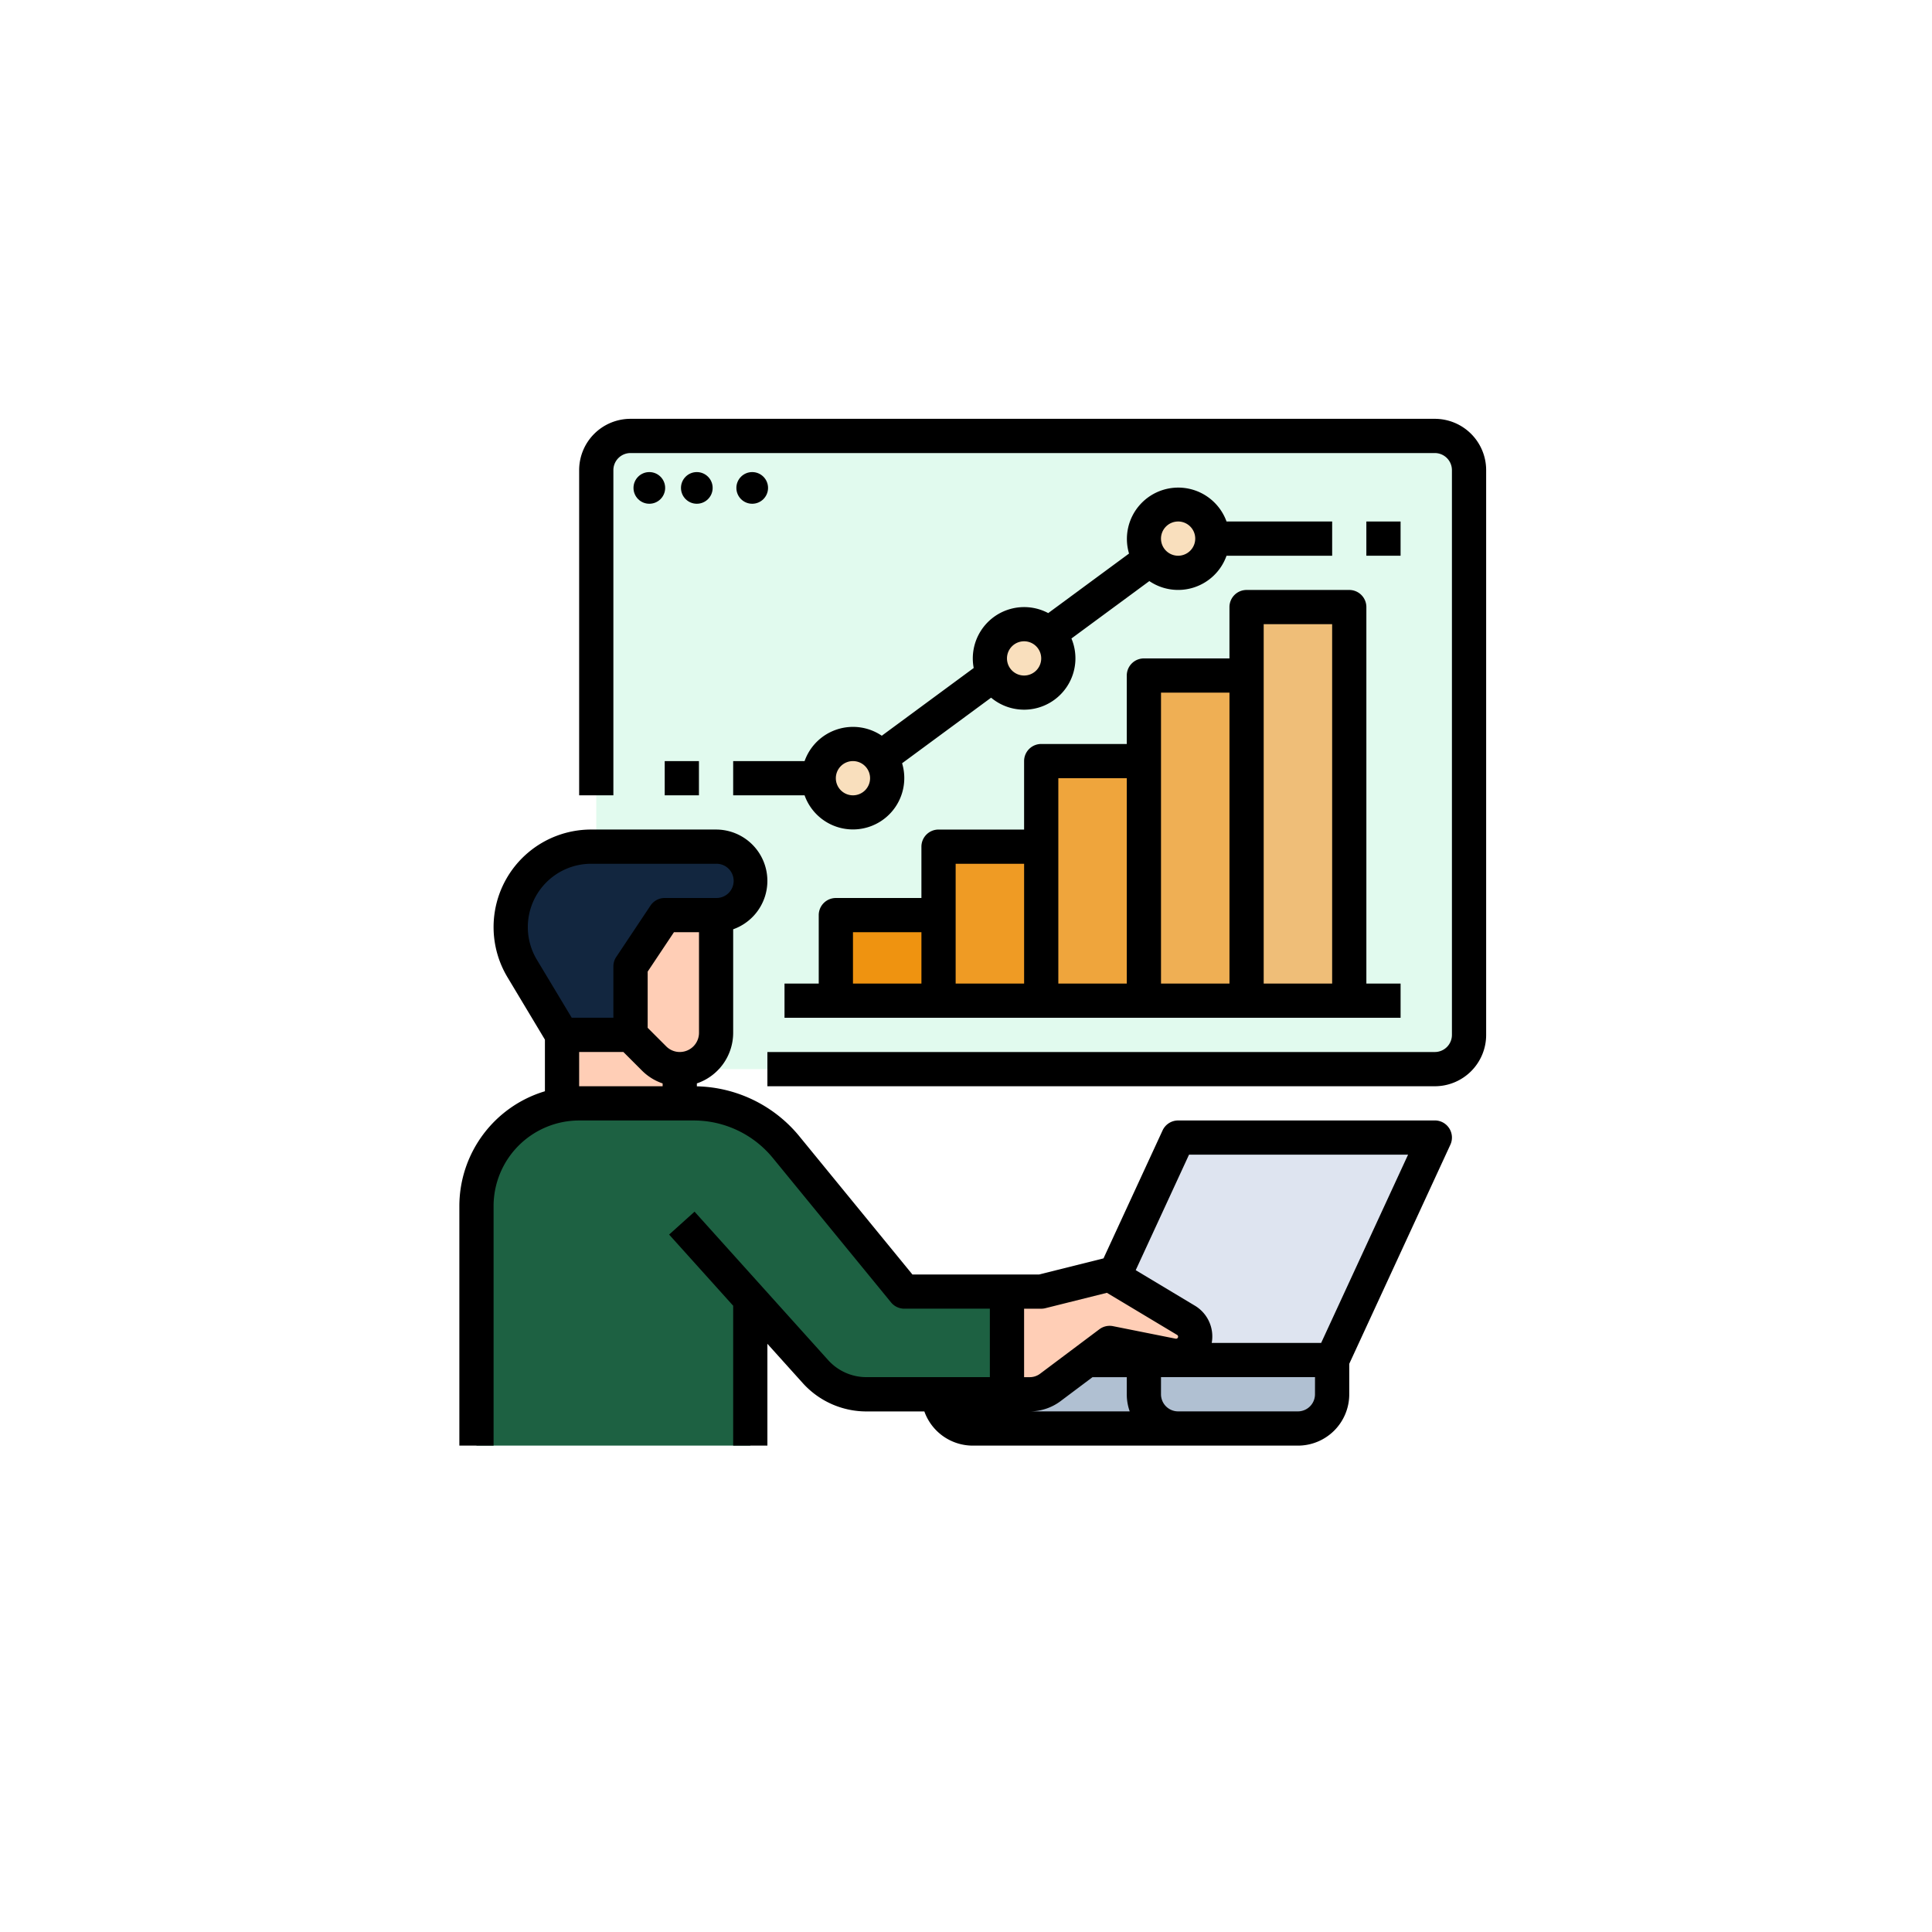 <svg xmlns="http://www.w3.org/2000/svg" xmlns:xlink="http://www.w3.org/1999/xlink" width="143" height="143" viewBox="0 0 143 143">
  <defs>
    <filter id="Ellipse_5172" x="0" y="0" width="143" height="143" filterUnits="userSpaceOnUse">
      <feOffset dy="3" input="SourceAlpha"/>
      <feGaussianBlur stdDeviation="3" result="blur"/>
      <feFlood flood-opacity="0.161"/>
      <feComposite operator="in" in2="blur"/>
      <feComposite in="SourceGraphic"/>
    </filter>
  </defs>
  <g id="t2-ic3" transform="translate(3840 9157)">
    <g transform="matrix(1, 0, 0, 1, -3840, -9157)" filter="url(#Ellipse_5172)">
      <circle id="Ellipse_5172-2" data-name="Ellipse 5172" cx="62.5" cy="62.5" r="62.5" transform="translate(9 6)" fill="#fff"/>
    </g>
    <g id="vigilancia" transform="translate(-3822 -9142)">
      <path id="Path_153895" data-name="Path 153895" d="M80,26.533A2.533,2.533,0,0,1,82.533,24h59.533a2.533,2.533,0,0,1,2.533,2.533v41.8a2.533,2.533,0,0,1-2.533,2.533H80Z" transform="translate(-53.867 -6.733)" fill="#e1faee"/>
      <path id="Path_153896" data-name="Path 153896" d="M323,368.467,330.6,352h-19L304,368.467Z" transform="translate(-242.4 -282.8)" fill="#dee4f0"/>
      <path id="Path_153897" data-name="Path 153897" d="M240,456h29.133v2.533a2.533,2.533,0,0,1-2.533,2.533H242.533A2.533,2.533,0,0,1,240,458.533Z" transform="translate(-188.533 -370.333)" fill="#b0c0d2"/>
      <path id="Path_153898" data-name="Path 153898" d="M64,280h8.713v11.4H64Z" transform="translate(-40.4 -222.2)" fill="#ffceb6"/>
      <path id="Path_153899" data-name="Path 153899" d="M102.333,240v9.98a2.687,2.687,0,0,1-4.587,1.9L96,250.133V240Z" transform="translate(-67.333 -188.533)" fill="#ffceb6"/>
      <path id="Path_153900" data-name="Path 153900" d="M43.8,229.933l-2.952-4.92A5.952,5.952,0,0,1,40,221.952h0A5.952,5.952,0,0,1,45.951,216H55.2a2.533,2.533,0,1,1,0,5.067H51.4l-2.533,3.8v5.067Z" transform="translate(-20.2 -168.333)" fill="#12263f"/>
      <path id="Path_153901" data-name="Path 153901" d="M63.267,357.533H52.857a5.067,5.067,0,0,1-3.766-1.677l-4.824-5.36v10.837H24V343.6a7.6,7.6,0,0,1,7.6-7.6h8.465a8.867,8.867,0,0,1,6.862,3.252l8.739,10.681h7.6Z" transform="translate(-6.733 -269.333)" fill="#1d6142"/>
      <path id="Path_153902" data-name="Path 153902" d="M272,424.867v-7.6h2.533L279.6,416l5.645,3.387a1.418,1.418,0,0,1-1.008,2.607l-4.637-.927-4.391,3.293a2.533,2.533,0,0,1-1.52.507Z" transform="translate(-215.467 -336.667)" fill="#ffceb6"/>
      <path id="Path_153903" data-name="Path 153903" d="M347.4,461.067h-8.867A2.533,2.533,0,0,1,336,458.533V456h13.933v2.533A2.533,2.533,0,0,1,347.4,461.067Z" transform="translate(-269.333 -370.333)" fill="#b0c0d2"/>
      <path id="Path_153904" data-name="Path 153904" d="M192,248h7.6v6.333H192Z" transform="translate(-148.133 -195.267)" fill="#ef9310"/>
      <path id="Path_153905" data-name="Path 153905" d="M240,216h7.6v11.4H240Z" transform="translate(-188.533 -168.333)" fill="#ef9b24"/>
      <path id="Path_153906" data-name="Path 153906" d="M288,176h7.6v17.733H288Z" transform="translate(-228.933 -134.667)" fill="#efa53c"/>
      <path id="Path_153907" data-name="Path 153907" d="M336,136h7.6v24.067H336Z" transform="translate(-269.333 -101)" fill="#efaf54"/>
      <path id="Path_153908" data-name="Path 153908" d="M384,104h7.6v29.133H384Z" transform="translate(-309.733 -74.067)" fill="#efbe78"/>
      <g id="Group_98789" data-name="Group 98789" transform="translate(42.363 22.285)">
        <circle id="Ellipse_4530" data-name="Ellipse 4530" cx="2.636" cy="2.636" r="2.636" transform="translate(0 17.575)" fill="#f9dfbd"/>
        <circle id="Ellipse_4531" data-name="Ellipse 4531" cx="2.636" cy="2.636" r="2.636" transform="translate(12.888 8.788)" fill="#f9dfbd"/>
        <circle id="Ellipse_4532" data-name="Ellipse 4532" cx="2.636" cy="2.636" r="2.636" transform="translate(24.019 0)" fill="#f9dfbd"/>
      </g>
      <path id="Path_153909" data-name="Path 153909" d="M88.2,229.533h-19a1.267,1.267,0,0,0-1.15.736l-4.372,9.472-4.767,1.192H49.534l-8.359-10.217a10.091,10.091,0,0,0-7.595-3.71v-.216a3.96,3.96,0,0,0,2.687-3.744v-7.664A3.8,3.8,0,0,0,35,208H25.752a7.218,7.218,0,0,0-6.19,10.932l2.771,4.619v3.82a8.881,8.881,0,0,0-6.333,8.5V253.6h2.533V235.867a6.341,6.341,0,0,1,6.333-6.333h8.465a7.572,7.572,0,0,1,5.882,2.788L47.953,243a1.267,1.267,0,0,0,.98.464h6.333v5.067H46.123a3.805,3.805,0,0,1-2.824-1.258l-9.89-10.989-1.883,1.695,4.741,5.268V253.6H38.8v-7.536l2.616,2.906a6.343,6.343,0,0,0,4.707,2.1h4.295A3.806,3.806,0,0,0,54,253.6H78.067a3.8,3.8,0,0,0,3.8-3.8v-2.255l7.483-16.214a1.267,1.267,0,0,0-1.15-1.8Zm-55.887-5.067a1.412,1.412,0,0,1-1-.416l-1.375-1.375v-4.159l1.945-2.917h1.855v7.446a1.422,1.422,0,0,1-1.42,1.42Zm-11.246-9.248a4.69,4.69,0,0,1,4.685-4.685H35a1.267,1.267,0,1,1,0,2.533H31.2a1.267,1.267,0,0,0-1.054.564l-2.533,3.8a1.266,1.266,0,0,0-.213.7v3.8H24.317l-2.583-4.3A4.686,4.686,0,0,1,21.067,215.218Zm3.8,9.248h3.275l1.375,1.375a3.937,3.937,0,0,0,1.529.95V227h-6.18Zm32.933,19h1.267a1.263,1.263,0,0,0,.307-.038l4.557-1.139,5.195,3.117a.152.152,0,0,1-.108.279l-4.637-.927a1.267,1.267,0,0,0-1.008.229l-4.391,3.293a1.275,1.275,0,0,1-.76.253H57.8Zm2.7,6.84,2.364-1.773H65.4V249.8a3.781,3.781,0,0,0,.218,1.267h-7.4A3.825,3.825,0,0,0,60.5,250.307Zm18.831-.507a1.268,1.268,0,0,1-1.267,1.267H69.2a1.268,1.268,0,0,1-1.267-1.267v-1.267h11.4Zm.456-3.8h-8.1a2.654,2.654,0,0,0-1.26-2.766l-4.365-2.619,3.945-8.548H86.22Z" transform="translate(0 -161.6)"/>
      <path id="Path_153910" data-name="Path 153910" d="M135.333,16H75.8A3.8,3.8,0,0,0,72,19.8V43.867h2.533V19.8A1.268,1.268,0,0,1,75.8,18.533h59.533A1.268,1.268,0,0,1,136.6,19.8V61.6a1.268,1.268,0,0,1-1.267,1.267h-49.4V65.4h49.4a3.8,3.8,0,0,0,3.8-3.8V19.8A3.8,3.8,0,0,0,135.333,16Z" transform="translate(-47.133 0)"/>
      <circle id="Ellipse_4533" data-name="Ellipse 4533" cx="1.172" cy="1.172" r="1.172" transform="translate(28.889 19.942)"/>
      <circle id="Ellipse_4534" data-name="Ellipse 4534" cx="1.172" cy="1.172" r="1.172" transform="translate(32.404 19.942)"/>
      <circle id="Ellipse_4535" data-name="Ellipse 4535" cx="1.172" cy="1.172" r="1.172" transform="translate(36.504 19.942)"/>
      <path id="Path_153911" data-name="Path 153911" d="M209.8,96h-7.6a1.267,1.267,0,0,0-1.267,1.267v3.8H194.6a1.267,1.267,0,0,0-1.267,1.267V107.4H187a1.267,1.267,0,0,0-1.267,1.267v5.067H179.4A1.267,1.267,0,0,0,178.133,115v3.8H171.8a1.267,1.267,0,0,0-1.267,1.267v5.067H168v2.533h45.6v-2.533h-2.533V97.267A1.267,1.267,0,0,0,209.8,96Zm-36.733,25.333h5.067v3.8h-5.067Zm7.6-5.067h5.067v8.867h-5.067Zm7.6-6.333h5.067v15.2h-5.067Zm7.6-6.333h5.067v21.533h-5.067Zm12.667,21.533h-5.067v-26.6h5.067Z" transform="translate(-127.933 -67.333)"/>
      <path id="Path_153912" data-name="Path 153912" d="M144,70.794h5.285a3.8,3.8,0,0,0,7.218-2.372l6.588-4.854a3.8,3.8,0,0,0,5.946-4.381l5.766-4.249a3.8,3.8,0,0,0,5.714-1.877h7.818V50.528h-7.818A3.8,3.8,0,0,0,173.3,52.9l-5.981,4.407a3.8,3.8,0,0,0-5.516,4.064L155,66.384a3.8,3.8,0,0,0-5.714,1.877H144Zm32.933-20.267a1.267,1.267,0,1,1-1.267,1.267A1.267,1.267,0,0,1,176.933,50.528Zm-11.4,8.867a1.267,1.267,0,1,1-1.267,1.267A1.267,1.267,0,0,1,165.533,59.394Zm-12.667,8.867a1.267,1.267,0,1,1-1.267,1.267A1.267,1.267,0,0,1,152.867,68.261Z" transform="translate(-107.733 -26.928)"/>
      <path id="Path_153913" data-name="Path 153913" d="M440,64h2.533v2.533H440Z" transform="translate(-356.867 -40.4)"/>
      <path id="Path_153914" data-name="Path 153914" d="M112,176h2.533v2.533H112Z" transform="translate(-80.8 -134.667)"/>
    </g>
  </g>
</svg>
